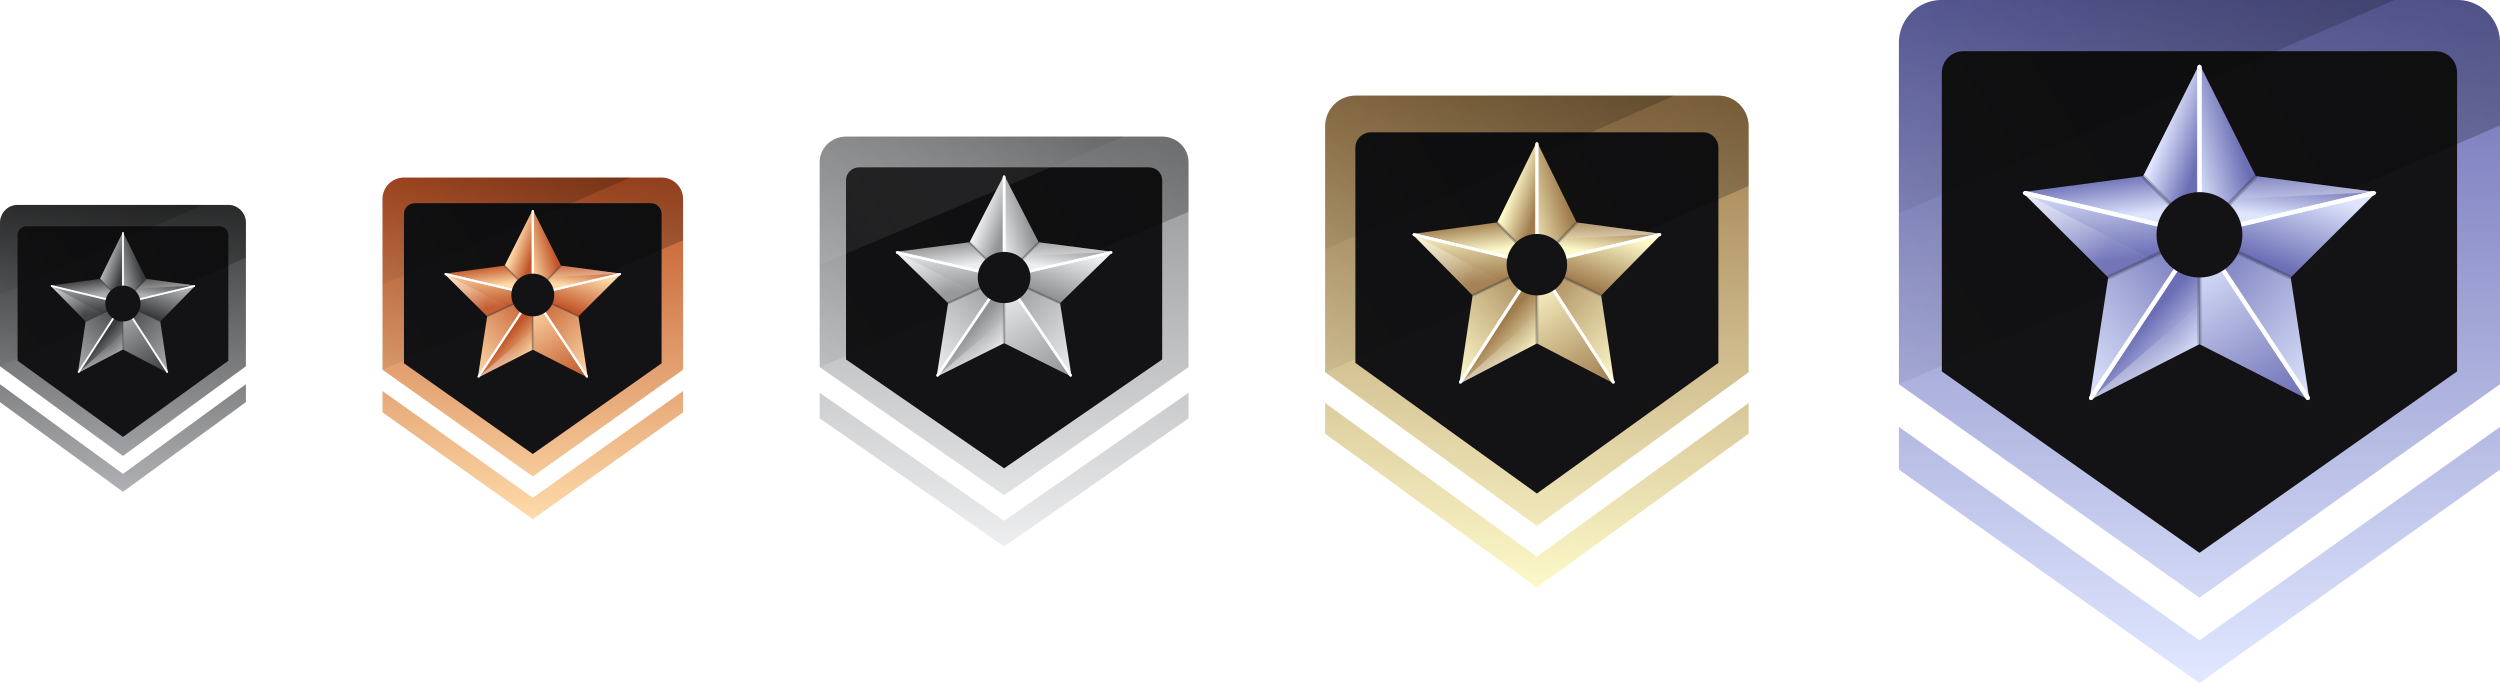 <svg width="183" height="50" fill="none" xmlns="http://www.w3.org/2000/svg"><path d="M142.143 0A3.134 3.134 0 00139 3.125v25l22 15.625 22-15.625v-25A3.134 3.134 0 00179.857 0h-37.714z" fill="url(#paint0_linear)"/><path d="M183 31.25l-22 15.625-22-15.625v3.125L161 50l22-15.625V31.25z" fill="url(#paint1_linear)"/><g filter="url(#filter0_d)"><path d="M142.143 4.688c0-.863.704-1.563 1.571-1.563h34.572c.868 0 1.571.7 1.571 1.563v21.875L161 39.843l-18.857-13.28V4.688z" fill="#131315"/></g><path d="M183 9.18l-44 18.945v-25A3.134 3.134 0 01142.143 0h37.714C181.593 0 183 1.4 183 3.125V9.18z" fill="url(#paint2_linear)"/><path d="M139 3.125v12.5L175.289 0h-33.146A3.134 3.134 0 00139 3.125z" fill="url(#paint3_linear)"/><path d="M156.875 12.89L161 4.688v12.5l-4.125-4.296z" fill="url(#paint4_linear)"/><path d="M165.125 12.89L161 4.688v12.5l4.125-4.296z" fill="url(#paint5_linear)"/><path d="M148.036 14.063l8.839-1.172L161 17.187l-12.964-3.125z" fill="url(#paint6_linear)"/><path d="M154.321 20.313l-6.285-6.25L161 17.186l-6.679 3.125z" fill="url(#paint7_linear)"/><path d="M173.964 14.063l-8.839-1.172L161 17.187l12.964-3.125z" fill="url(#paint8_linear)"/><path d="M167.679 20.313l6.285-6.25L161 17.186l6.679 3.125z" fill="url(#paint9_linear)"/><path d="M152.946 29.297l1.375-8.985L161 17.188l-8.054 12.11z" fill="url(#paint10_linear)"/><path d="M161 25.195v-8.008l-8.054 12.11L161 25.195z" fill="url(#paint11_linear)"/><path d="M169.054 29.297l-1.375-8.985L161 17.188l8.054 12.11z" fill="url(#paint12_linear)"/><path d="M161 25.195v-8.008l8.054 12.11L161 25.195z" fill="url(#paint13_linear)"/><path d="M154.321 20.313l-6.285-6.25 9.297 4.815-3.012 1.434z" fill="url(#paint14_linear)"/><path d="M161 25.195v-2.9l-8.054 7.002L161 25.195z" fill="url(#paint15_linear)"/><path d="M173.964 14.063l-8.839-1.172-1.655 1.675 10.494-.504z" fill="url(#paint16_linear)"/><path d="M153.073 29.117L161 17.145M168.926 29.117L161 17.145M173.75 14.134L161 17.145M148.249 14.134L161 17.145M161 4.905v12.24" stroke="#fff" stroke-opacity=".749" stroke-width=".313" stroke-linecap="round"/><g filter="url(#filter1_f)"><path d="M153.073 29.117L161 17.145" stroke="#fff" stroke-width=".313" stroke-linecap="round"/></g><g filter="url(#filter2_f)"><path d="M168.926 29.117L161 17.145" stroke="#fff" stroke-width=".313" stroke-linecap="round"/></g><g filter="url(#filter3_f)"><path d="M173.75 14.134L161 17.145" stroke="#fff" stroke-width=".313" stroke-linecap="round"/></g><g filter="url(#filter4_f)"><path d="M148.249 14.134L161 17.145" stroke="#fff" stroke-width=".313" stroke-linecap="round"/></g><g filter="url(#filter5_f)"><path d="M161 4.905v12.24" stroke="#fff" stroke-width=".313" stroke-linecap="round"/></g><path d="M160.9 17.063l-3.974-4.096M161.097 17.063l3.974-4.096M161 25.11v-7.965M154.411 20.278L161 17.145M167.588 20.278L161 17.145" stroke="#222E3A" stroke-opacity=".251" stroke-width=".313" stroke-linecap="round"/><g filter="url(#filter6_f)"><ellipse cx="161" cy="17.188" rx="3.143" ry="3.125" fill="#131315"/></g><path d="M99.214 7C97.991 7 97 8.007 97 9.25v18l15.5 11.25L128 27.25v-18c0-1.243-.991-2.25-2.214-2.25H99.214z" fill="url(#paint17_linear)"/><path d="M128 29.5l-15.5 11.25L97 29.5v2.25L112.5 43 128 31.75V29.5z" fill="url(#paint18_linear)"/><g filter="url(#filter7_d)"><path d="M99.214 10.375c0-.621.496-1.125 1.107-1.125h24.358c.611 0 1.107.504 1.107 1.125v15.75L112.5 35.688l-13.286-9.563v-15.75z" fill="#131315"/></g><path d="M128 13.61L97 27.25v-18C97 8.007 97.991 7 99.214 7h26.572C127.009 7 128 8.007 128 9.25v4.36z" fill="url(#paint19_linear)"/><path d="M97 9.25v9L122.567 7H99.214C97.991 7 97 8.007 97 9.25z" fill="url(#paint20_linear)"/><path d="M109.594 16.281l2.906-5.906v9l-2.906-3.094z" fill="url(#paint21_linear)"/><path d="M115.406 16.281l-2.906-5.906v9l2.906-3.094z" fill="url(#paint22_linear)"/><path d="M103.366 17.125l6.228-.844 2.906 3.094-9.134-2.25z" fill="url(#paint23_linear)"/><path d="M107.795 21.625l-4.429-4.5 9.134 2.25-4.705 2.25z" fill="url(#paint24_linear)"/><path d="M121.634 17.125l-6.228-.844-2.906 3.094 9.134-2.25z" fill="url(#paint25_linear)"/><path d="M117.205 21.625l4.429-4.5-9.134 2.25 4.705 2.25z" fill="url(#paint26_linear)"/><path d="M106.826 28.094l.969-6.469 4.705-2.25-5.674 8.719z" fill="url(#paint27_linear)"/><path d="M112.5 25.14v-5.765l-5.674 8.719 5.674-2.953z" fill="url(#paint28_linear)"/><path d="M118.174 28.094l-.968-6.469-4.706-2.25 5.674 8.719z" fill="url(#paint29_linear)"/><path d="M112.5 25.14v-5.765l5.674 8.719-5.674-2.953z" fill="url(#paint30_linear)"/><path d="M107.795 21.625l-4.429-4.5 6.551 3.467-2.122 1.033z" fill="url(#paint31_linear)"/><path d="M112.5 25.14v-2.088l-5.674 5.042 5.674-2.953z" fill="url(#paint32_linear)"/><path d="M121.634 17.125l-6.227-.844-1.166 1.207 7.393-.363z" fill="url(#paint33_linear)"/><path d="M106.915 27.964l5.585-8.62M118.085 27.964l-5.585-8.62M121.483 17.176l-8.983 2.169M103.517 17.176l8.983 2.169M112.5 10.532v8.813" stroke="#fff" stroke-opacity=".749" stroke-width=".219" stroke-linecap="round"/><g filter="url(#filter8_f)"><path d="M106.915 27.964l5.585-8.62" stroke="#fff" stroke-width=".219" stroke-linecap="round"/></g><g filter="url(#filter9_f)"><path d="M118.085 27.964l-5.585-8.62" stroke="#fff" stroke-width=".219" stroke-linecap="round"/></g><g filter="url(#filter10_f)"><path d="M121.483 17.176l-8.983 2.169" stroke="#fff" stroke-width=".219" stroke-linecap="round"/></g><g filter="url(#filter11_f)"><path d="M103.517 17.176l8.983 2.169" stroke="#fff" stroke-width=".219" stroke-linecap="round"/></g><g filter="url(#filter12_f)"><path d="M112.5 10.532v8.813" stroke="#fff" stroke-width=".219" stroke-linecap="round"/></g><path d="M112.43 19.285l-2.8-2.949M112.569 19.285l2.8-2.949M112.5 25.08v-5.735M107.858 21.6l4.642-2.256M117.142 21.6l-4.642-2.256" stroke="#222E3A" stroke-opacity=".251" stroke-width=".219" stroke-linecap="round"/><g filter="url(#filter13_f)"><ellipse cx="112.5" cy="19.375" rx="2.214" ry="2.25" fill="#131315"/></g><path d="M61.929 10C60.863 10 60 10.84 60 11.875v15l13.5 9.375L87 26.875v-15C87 10.839 86.136 10 85.071 10H61.93z" fill="url(#paint34_linear)"/><path d="M87 28.75l-13.5 9.375L60 28.75v1.875L73.5 40 87 30.625V28.75z" fill="url(#paint35_linear)"/><g filter="url(#filter14_d)"><path d="M61.929 12.813c0-.518.431-.938.964-.938h21.214c.533 0 .965.42.965.938v13.124L73.5 33.907l-11.571-7.97V12.813z" fill="#131315"/></g><path d="M87 15.508L60 26.875v-15c0-1.036.864-1.875 1.929-1.875H85.07c1.066 0 1.929.84 1.929 1.875v3.633z" fill="url(#paint36_linear)"/><path d="M60 11.875v7.5L82.268 10h-20.34C60.865 10 60 10.84 60 11.875z" fill="url(#paint37_linear)"/><path d="M70.969 17.734l2.531-4.922v7.5l-2.531-2.578z" fill="url(#paint38_linear)"/><path d="M76.031 17.734L73.5 12.812v7.5l2.531-2.578z" fill="url(#paint39_linear)"/><path d="M65.544 18.438l5.425-.704 2.53 2.578-7.955-1.875z" fill="url(#paint40_linear)"/><path d="M69.402 22.188l-3.858-3.75 7.956 1.875-4.098 1.875z" fill="url(#paint41_linear)"/><path d="M81.456 18.438l-5.425-.704-2.53 2.578 7.955-1.875z" fill="url(#paint42_linear)"/><path d="M77.598 22.188l3.858-3.75-7.956 1.875 4.098 1.875z" fill="url(#paint43_linear)"/><path d="M68.558 27.578l.843-5.39 4.099-1.875-4.942 7.265z" fill="url(#paint44_linear)"/><path d="M73.5 25.117v-4.805l-4.942 7.266 4.942-2.46z" fill="url(#paint45_linear)"/><path d="M78.442 27.578l-.844-5.39-4.098-1.875 4.942 7.265z" fill="url(#paint46_linear)"/><path d="M73.5 25.117v-4.805l4.942 7.266-4.942-2.46z" fill="url(#paint47_linear)"/><path d="M69.402 22.188l-3.858-3.75 5.706 2.889-1.848.86z" fill="url(#paint48_linear)"/><path d="M73.5 25.117v-1.74l-4.942 4.201 4.942-2.46z" fill="url(#paint49_linear)"/><path d="M81.455 18.438l-5.424-.704-1.016 1.006 6.44-.302z" fill="url(#paint50_linear)"/><path d="M68.636 27.47l4.864-7.183M78.364 27.47L73.5 20.287M81.324 18.48L73.5 20.287M65.676 18.48l7.824 1.807M73.5 12.943v7.344" stroke="#fff" stroke-opacity=".749" stroke-width=".188" stroke-linecap="round"/><g filter="url(#filter15_f)"><path d="M68.636 27.47l4.864-7.183" stroke="#fff" stroke-width=".188" stroke-linecap="round"/></g><g filter="url(#filter16_f)"><path d="M78.364 27.47L73.5 20.287" stroke="#fff" stroke-width=".188" stroke-linecap="round"/></g><g filter="url(#filter17_f)"><path d="M81.324 18.48L73.5 20.287" stroke="#fff" stroke-width=".188" stroke-linecap="round"/></g><g filter="url(#filter18_f)"><path d="M65.676 18.48l7.824 1.807" stroke="#fff" stroke-width=".188" stroke-linecap="round"/></g><g filter="url(#filter19_f)"><path d="M73.5 12.943v7.344" stroke="#fff" stroke-width=".188" stroke-linecap="round"/></g><path d="M73.439 20.238L71 17.78M73.56 20.238l2.438-2.458M73.5 25.066v-4.779M69.457 22.167l4.043-1.88M77.543 22.167l-4.043-1.88" stroke="#222E3A" stroke-opacity=".251" stroke-width=".188" stroke-linecap="round"/><g filter="url(#filter20_f)"><ellipse cx="73.5" cy="20.313" rx="1.929" ry="1.875" fill="#131315"/></g><path d="M29.571 13c-.867 0-1.571.7-1.571 1.563v12.5l11 7.812 11-7.813v-12.5C50 13.7 49.296 13 48.429 13H29.57z" fill="url(#paint51_linear)"/><path d="M50 28.625l-11 7.813-11-7.813v1.563L39 38l11-7.813v-1.562z" fill="url(#paint52_linear)"/><g filter="url(#filter21_d)"><path d="M29.571 15.344c0-.432.352-.781.786-.781h17.286c.434 0 .785.35.785.78v10.938L39 32.921l-9.429-6.64V15.344z" fill="#131315"/></g><path d="M50 17.59l-22 9.473v-12.5C28 13.7 28.704 13 29.571 13H48.43c.867 0 1.571.7 1.571 1.563v3.027z" fill="url(#paint53_linear)"/><path d="M28 14.563v6.25L46.144 13H29.571c-.867 0-1.571.7-1.571 1.563z" fill="url(#paint54_linear)"/><path d="M36.938 19.445L39 15.344v6.25l-2.063-2.149z" fill="url(#paint55_linear)"/><path d="M41.063 19.445L39 15.344v6.25l2.063-2.149z" fill="url(#paint56_linear)"/><path d="M32.518 20.031l4.42-.586L39 21.594l-6.482-1.563z" fill="url(#paint57_linear)"/><path d="M35.66 23.156l-3.142-3.125L39 21.594l-3.34 1.562z" fill="url(#paint58_linear)"/><path d="M45.482 20.031l-4.42-.586L39 21.594l6.482-1.563z" fill="url(#paint59_linear)"/><path d="M42.34 23.156l3.142-3.125L39 21.594l3.34 1.562z" fill="url(#paint60_linear)"/><path d="M34.974 27.648l.687-4.492 3.34-1.562-4.027 6.054z" fill="url(#paint61_linear)"/><path d="M39 25.598v-4.004l-4.026 6.054L39 25.598z" fill="url(#paint62_linear)"/><path d="M43.027 27.648l-.688-4.492L39 21.594l4.027 6.054z" fill="url(#paint63_linear)"/><path d="M39 25.598v-4.004l4.027 6.054L39 25.598z" fill="url(#paint64_linear)"/><path d="M35.66 23.156l-3.142-3.125 4.649 2.408-1.506.717z" fill="url(#paint65_linear)"/><path d="M39 25.598v-1.45l-4.026 3.5L39 25.598z" fill="url(#paint66_linear)"/><path d="M45.482 20.031l-4.42-.586-.827.838 5.247-.252z" fill="url(#paint67_linear)"/><path d="M35.037 27.559L39 21.573M42.963 27.559L39 21.573M45.375 20.067L39 21.573M32.625 20.067L39 21.573M39 15.453v6.12" stroke="#fff" stroke-opacity=".749" stroke-width=".156" stroke-linecap="round"/><g filter="url(#filter22_f)"><path d="M35.037 27.559L39 21.573" stroke="#fff" stroke-width=".156" stroke-linecap="round"/></g><g filter="url(#filter23_f)"><path d="M42.963 27.559L39 21.573" stroke="#fff" stroke-width=".156" stroke-linecap="round"/></g><g filter="url(#filter24_f)"><path d="M45.375 20.067L39 21.573" stroke="#fff" stroke-width=".156" stroke-linecap="round"/></g><g filter="url(#filter25_f)"><path d="M32.625 20.067L39 21.573" stroke="#fff" stroke-width=".156" stroke-linecap="round"/></g><g filter="url(#filter26_f)"><path d="M39 15.453v6.12" stroke="#fff" stroke-width=".156" stroke-linecap="round"/></g><path d="M38.95 21.531l-1.987-2.048M39.05 21.531l1.986-2.048M39 25.555v-3.982M35.706 23.139L39 21.573M42.294 23.139L39 21.573" stroke="#222E3A" stroke-opacity=".251" stroke-width=".156" stroke-linecap="round"/><g filter="url(#filter27_f)"><ellipse cx="39" cy="21.594" rx="1.571" ry="1.563" fill="#131315"/></g><path d="M1.286 15C.576 15 0 15.588 0 16.313v10.5l9 6.562 9-6.563v-10.5c0-.724-.576-1.312-1.286-1.312H1.286z" fill="url(#paint68_linear)"/><path d="M18 28.125l-9 6.563-9-6.563v1.313L9 36l9-6.563v-1.312z" fill="url(#paint69_linear)"/><g filter="url(#filter28_d)"><path d="M1.286 16.969a.65.65 0 01.643-.657H16.07a.65.65 0 01.643.657v9.187L9 31.734l-7.714-5.578V16.97z" fill="#131315"/></g><path d="M18 18.855L0 26.813v-10.5C0 15.588.576 15 1.286 15h15.428c.71 0 1.286.588 1.286 1.313v2.543z" fill="url(#paint70_linear)"/><path d="M0 16.313v5.25L14.845 15H1.285C.576 15 0 15.588 0 16.313z" fill="url(#paint71_linear)"/><path d="M7.313 20.414L9 16.97v5.25l-1.688-1.805z" fill="url(#paint72_linear)"/><path d="M10.688 20.414L9 16.97v5.25l1.688-1.805z" fill="url(#paint73_linear)"/><path d="M3.696 20.906l3.616-.492L9 22.22l-5.304-1.313z" fill="url(#paint74_linear)"/><path d="M6.268 23.531l-2.572-2.625L9 22.22 6.268 23.53z" fill="url(#paint75_linear)"/><path d="M14.304 20.906l-3.616-.492L9 22.22l5.304-1.313z" fill="url(#paint76_linear)"/><path d="M11.732 23.531l2.572-2.625L9 22.22l2.732 1.312z" fill="url(#paint77_linear)"/><path d="M5.705 27.305l.563-3.774L9 22.22l-3.295 5.086z" fill="url(#paint78_linear)"/><path d="M9 25.582v-3.363l-3.295 5.086L9 25.582z" fill="url(#paint79_linear)"/><path d="M12.294 27.305l-.562-3.774L9 22.22l3.294 5.086z" fill="url(#paint80_linear)"/><path d="M9 25.582v-3.363l3.294 5.086L9 25.582z" fill="url(#paint81_linear)"/><path d="M6.268 23.531l-2.572-2.625L7.5 22.93l-1.232.602z" fill="url(#paint82_linear)"/><path d="M9 25.582v-1.218l-3.295 2.94L9 25.583z" fill="url(#paint83_linear)"/><path d="M14.303 20.906l-3.616-.492-.677.704 4.293-.212z" fill="url(#paint84_linear)"/><path d="M5.757 27.23L9 22.2M12.242 27.23L9 22.2M14.216 20.936L9 22.201M3.784 20.936L9 22.201M9 17.06v5.14" stroke="#fff" stroke-opacity=".502" stroke-width=".125" stroke-linecap="round"/><g filter="url(#filter29_f)"><path d="M5.757 27.23L9 22.2" stroke="#fff" stroke-width=".125" stroke-linecap="round"/></g><g filter="url(#filter30_f)"><path d="M12.242 27.23L9 22.2" stroke="#fff" stroke-width=".125" stroke-linecap="round"/></g><g filter="url(#filter31_f)"><path d="M14.216 20.936L9 22.201" stroke="#fff" stroke-width=".125" stroke-linecap="round"/></g><g filter="url(#filter32_f)"><path d="M3.784 20.936L9 22.201" stroke="#fff" stroke-width=".125" stroke-linecap="round"/></g><g filter="url(#filter33_f)"><path d="M9 17.06v5.14" stroke="#fff" stroke-width=".125" stroke-linecap="round"/></g><path d="M8.96 22.166l-1.627-1.72M9.04 22.166l1.626-1.72M9 25.546v-3.345M6.305 23.517L9 22.2M11.695 23.517L9 22.2" stroke="#222E3A" stroke-opacity=".251" stroke-width=".125" stroke-linecap="round"/><g filter="url(#filter34_f)"><ellipse cx="9" cy="22.219" rx="1.286" ry="1.313" fill="#131315"/></g><defs><linearGradient id="paint0_linear" x1="161" y1="0" x2="161" y2="50" gradientUnits="userSpaceOnUse"><stop stop-color="#696BB3"/><stop offset="1" stop-color="#E1E8FF"/></linearGradient><linearGradient id="paint1_linear" x1="161" y1="0" x2="161" y2="50" gradientUnits="userSpaceOnUse"><stop stop-color="#696BB3"/><stop offset="1" stop-color="#E1E8FF"/></linearGradient><linearGradient id="paint2_linear" x1="183" y1="0" x2="139.147" y2="28.352" gradientUnits="userSpaceOnUse"><stop stop-opacity=".251"/><stop offset="1" stop-opacity=".051"/></linearGradient><linearGradient id="paint3_linear" x1="183" y1="-12.5" x2="139.147" y2="15.852" gradientUnits="userSpaceOnUse"><stop stop-opacity=".251"/><stop offset="1" stop-opacity=".051"/></linearGradient><linearGradient id="paint4_linear" x1="158.054" y1="10.352" x2="160.997" y2="11.338" gradientUnits="userSpaceOnUse"><stop stop-color="#DEE5FD"/><stop offset="1" stop-color="#6B6EB4"/></linearGradient><linearGradient id="paint5_linear" x1="163.75" y1="9.375" x2="159.824" y2="10.362" gradientUnits="userSpaceOnUse"><stop stop-color="#6B6EB4"/><stop offset="1" stop-color="#DEE5FD"/></linearGradient><linearGradient id="paint6_linear" x1="147.25" y1="13.867" x2="147.9" y2="18.96" gradientUnits="userSpaceOnUse"><stop stop-color="#6B6EB4"/><stop offset=".588" stop-color="#DEE5FD"/></linearGradient><linearGradient id="paint7_linear" x1="146.857" y1="14.063" x2="147.7" y2="21.839" gradientUnits="userSpaceOnUse"><stop stop-color="#DEE5FD"/><stop offset=".742" stop-color="#6B6EB4"/></linearGradient><linearGradient id="paint8_linear" x1="174.75" y1="13.867" x2="174.1" y2="18.96" gradientUnits="userSpaceOnUse"><stop stop-color="#6B6EB4"/><stop offset=".588" stop-color="#DEE5FD"/></linearGradient><linearGradient id="paint9_linear" x1="172.393" y1="15.039" x2="170.412" y2="20.776" gradientUnits="userSpaceOnUse"><stop stop-color="#DEE5FD"/><stop offset="1" stop-color="#6B6EB4"/></linearGradient><linearGradient id="paint10_linear" x1="161" y1="17.188" x2="150.316" y2="25.784" gradientUnits="userSpaceOnUse"><stop stop-color="#6B6EB4"/><stop offset="1" stop-color="#DEE5FD"/></linearGradient><linearGradient id="paint11_linear" x1="156.089" y1="24.609" x2="159.412" y2="27.558" gradientUnits="userSpaceOnUse"><stop offset=".002" stop-color="#6B6EB4"/><stop offset="1" stop-color="#DEE5FD"/></linearGradient><linearGradient id="paint12_linear" x1="161" y1="17.188" x2="171.684" y2="25.784" gradientUnits="userSpaceOnUse"><stop stop-color="#6B6EB4"/><stop offset="1" stop-color="#DEE5FD"/></linearGradient><linearGradient id="paint13_linear" x1="161.589" y1="18.164" x2="168.603" y2="29.333" gradientUnits="userSpaceOnUse"><stop stop-color="#DEE5FD"/><stop offset="1" stop-color="#6B6EB4"/></linearGradient><linearGradient id="paint14_linear" x1="157.333" y1="19.285" x2="147.353" y2="16.594" gradientUnits="userSpaceOnUse"><stop offset=".309" stop-color="#fff" stop-opacity=".051"/><stop offset="1" stop-color="#fff" stop-opacity=".502"/></linearGradient><linearGradient id="paint15_linear" x1="161" y1="22.295" x2="152.986" y2="29.342" gradientUnits="userSpaceOnUse"><stop offset=".267" stop-color="#fff" stop-opacity=".051"/><stop offset="1" stop-color="#fff" stop-opacity=".502"/></linearGradient><linearGradient id="paint16_linear" x1="163.47" y1="12.891" x2="173.963" y2="14.174" gradientUnits="userSpaceOnUse"><stop offset=".041" stop-color="#fff" stop-opacity=".051"/><stop offset="1" stop-color="#fff" stop-opacity=".502"/></linearGradient><linearGradient id="paint17_linear" x1="112.5" y1="7" x2="110.661" y2="42.906" gradientUnits="userSpaceOnUse"><stop stop-color="#A07C4D"/><stop offset="1" stop-color="#FDF9CA"/></linearGradient><linearGradient id="paint18_linear" x1="112.5" y1="7" x2="110.661" y2="42.906" gradientUnits="userSpaceOnUse"><stop stop-color="#A07C4D"/><stop offset="1" stop-color="#FDF9CA"/></linearGradient><linearGradient id="paint19_linear" x1="128" y1="7" x2="96.712" y2="26.794" gradientUnits="userSpaceOnUse"><stop stop-opacity=".251"/><stop offset="1" stop-opacity=".051"/></linearGradient><linearGradient id="paint20_linear" x1="128" y1="-2" x2="96.712" y2="17.794" gradientUnits="userSpaceOnUse"><stop stop-opacity=".251"/><stop offset="1" stop-opacity=".051"/></linearGradient><linearGradient id="paint21_linear" x1="110.424" y1="14.453" x2="112.507" y2="15.136" gradientUnits="userSpaceOnUse"><stop stop-color="#FDF9CA"/><stop offset="1" stop-color="#A07C4D"/></linearGradient><linearGradient id="paint22_linear" x1="114.437" y1="13.75" x2="111.665" y2="14.432" gradientUnits="userSpaceOnUse"><stop stop-color="#A07C4D"/><stop offset="1" stop-color="#ECE3B4"/></linearGradient><linearGradient id="paint23_linear" x1="102.813" y1="16.984" x2="103.291" y2="20.649" gradientUnits="userSpaceOnUse"><stop stop-color="#A07C4D"/><stop offset=".588" stop-color="#FDF9CA"/></linearGradient><linearGradient id="paint24_linear" x1="102.536" y1="17.125" x2="103.156" y2="22.721" gradientUnits="userSpaceOnUse"><stop stop-color="#FDF9CA"/><stop offset=".742" stop-color="#A07C4D"/></linearGradient><linearGradient id="paint25_linear" x1="122.187" y1="16.984" x2="121.709" y2="20.649" gradientUnits="userSpaceOnUse"><stop stop-color="#A07C4D"/><stop offset=".588" stop-color="#FDF9CA"/></linearGradient><linearGradient id="paint26_linear" x1="120.527" y1="17.828" x2="119.076" y2="21.94" gradientUnits="userSpaceOnUse"><stop stop-color="#FDF9CA"/><stop offset="1" stop-color="#A07C4D"/></linearGradient><linearGradient id="paint27_linear" x1="112.5" y1="19.375" x2="104.845" y2="25.402" gradientUnits="userSpaceOnUse"><stop stop-color="#A07C4D"/><stop offset="1" stop-color="#FDF9CA"/></linearGradient><linearGradient id="paint28_linear" x1="109.04" y1="24.719" x2="111.426" y2="26.79" gradientUnits="userSpaceOnUse"><stop offset=".002" stop-color="#A07C4D"/><stop offset="1" stop-color="#FDF9CA"/></linearGradient><linearGradient id="paint29_linear" x1="112.5" y1="19.375" x2="120.155" y2="25.402" gradientUnits="userSpaceOnUse"><stop stop-color="#A07C4D"/><stop offset="1" stop-color="#FDF9CA"/></linearGradient><linearGradient id="paint30_linear" x1="112.915" y1="20.078" x2="118.012" y2="28.02" gradientUnits="userSpaceOnUse"><stop stop-color="#FDF9CA"/><stop offset="1" stop-color="#A07C4D"/></linearGradient><linearGradient id="paint31_linear" x1="109.917" y1="20.885" x2="102.865" y2="19.025" gradientUnits="userSpaceOnUse"><stop offset=".309" stop-color="#fff" stop-opacity=".051"/><stop offset="1" stop-color="#fff" stop-opacity=".502"/></linearGradient><linearGradient id="paint32_linear" x1="112.5" y1="23.052" x2="106.748" y2="28.003" gradientUnits="userSpaceOnUse"><stop offset=".267" stop-color="#fff" stop-opacity=".051"/><stop offset="1" stop-color="#fff" stop-opacity=".502"/></linearGradient><linearGradient id="paint33_linear" x1="114.241" y1="16.281" x2="121.638" y2="17.166" gradientUnits="userSpaceOnUse"><stop offset=".041" stop-color="#fff" stop-opacity=".051"/><stop offset="1" stop-color="#fff" stop-opacity=".502"/></linearGradient><linearGradient id="paint34_linear" x1="73.5" y1="10" x2="72.034" y2="39.928" gradientUnits="userSpaceOnUse"><stop stop-color="#919395"/><stop offset="1" stop-color="#ECEEF0"/></linearGradient><linearGradient id="paint35_linear" x1="73.5" y1="10" x2="72.034" y2="39.928" gradientUnits="userSpaceOnUse"><stop stop-color="#919395"/><stop offset="1" stop-color="#ECEEF0"/></linearGradient><linearGradient id="paint36_linear" x1="87" y1="10" x2="60.45" y2="27.555" gradientUnits="userSpaceOnUse"><stop stop-opacity=".251"/><stop offset="1" stop-opacity=".051"/></linearGradient><linearGradient id="paint37_linear" x1="87" y1="2.5" x2="60.45" y2="20.055" gradientUnits="userSpaceOnUse"><stop stop-opacity=".251"/><stop offset="1" stop-color="#fff" stop-opacity=".051"/></linearGradient><linearGradient id="paint38_linear" x1="71.692" y1="16.211" x2="73.49" y2="16.827" gradientUnits="userSpaceOnUse"><stop stop-color="#ECEEF0"/><stop offset="1" stop-color="#919395"/></linearGradient><linearGradient id="paint39_linear" x1="75.188" y1="15.625" x2="72.785" y2="16.243" gradientUnits="userSpaceOnUse"><stop stop-color="#919395"/><stop offset="1" stop-color="#ECEEF0"/></linearGradient><linearGradient id="paint40_linear" x1="65.062" y1="18.32" x2="65.444" y2="21.378" gradientUnits="userSpaceOnUse"><stop stop-color="#919395"/><stop offset=".588" stop-color="#ECEEF0"/></linearGradient><linearGradient id="paint41_linear" x1="64.821" y1="18.438" x2="65.316" y2="23.106" gradientUnits="userSpaceOnUse"><stop stop-color="#ECEEF0"/><stop offset=".742" stop-color="#919395"/></linearGradient><linearGradient id="paint42_linear" x1="81.938" y1="18.32" x2="81.556" y2="21.378" gradientUnits="userSpaceOnUse"><stop stop-color="#919395"/><stop offset=".588" stop-color="#ECEEF0"/></linearGradient><linearGradient id="paint43_linear" x1="80.491" y1="19.023" x2="79.324" y2="22.482" gradientUnits="userSpaceOnUse"><stop stop-color="#ECEEF0"/><stop offset="1" stop-color="#919395"/></linearGradient><linearGradient id="paint44_linear" x1="73.5" y1="20.313" x2="67.06" y2="25.611" gradientUnits="userSpaceOnUse"><stop stop-color="#919395"/><stop offset="1" stop-color="#ECEEF0"/></linearGradient><linearGradient id="paint45_linear" x1="70.486" y1="24.766" x2="72.485" y2="26.579" gradientUnits="userSpaceOnUse"><stop offset=".002" stop-color="#919395"/><stop offset="1" stop-color="#ECEEF0"/></linearGradient><linearGradient id="paint46_linear" x1="73.5" y1="20.313" x2="79.94" y2="25.611" gradientUnits="userSpaceOnUse"><stop stop-color="#919395"/><stop offset="1" stop-color="#ECEEF0"/></linearGradient><linearGradient id="paint47_linear" x1="73.862" y1="20.898" x2="78.028" y2="27.684" gradientUnits="userSpaceOnUse"><stop stop-color="#ECEEF0"/><stop offset="1" stop-color="#919395"/></linearGradient><linearGradient id="paint48_linear" x1="71.25" y1="21.571" x2="65.145" y2="19.888" gradientUnits="userSpaceOnUse"><stop offset=".309" stop-color="#fff" stop-opacity=".051"/><stop offset="1" stop-color="#fff" stop-opacity=".502"/></linearGradient><linearGradient id="paint49_linear" x1="73.5" y1="23.377" x2="68.679" y2="27.713" gradientUnits="userSpaceOnUse"><stop offset=".267" stop-color="#fff" stop-opacity=".051"/><stop offset="1" stop-color="#fff" stop-opacity=".502"/></linearGradient><linearGradient id="paint50_linear" x1="75.015" y1="17.734" x2="81.45" y2="18.539" gradientUnits="userSpaceOnUse"><stop offset=".041" stop-color="#fff" stop-opacity=".051"/><stop offset="1" stop-color="#fff" stop-opacity=".502"/></linearGradient><linearGradient id="paint51_linear" x1="39" y1="13" x2="39" y2="38" gradientUnits="userSpaceOnUse"><stop stop-color="#C05326"/><stop offset="1" stop-color="#FEDBA9"/></linearGradient><linearGradient id="paint52_linear" x1="39" y1="13" x2="39" y2="38" gradientUnits="userSpaceOnUse"><stop stop-color="#C05326"/><stop offset="1" stop-color="#FEDBA9"/></linearGradient><linearGradient id="paint53_linear" x1="50" y1="13" x2="28.073" y2="27.176" gradientUnits="userSpaceOnUse"><stop stop-opacity=".251"/><stop offset="1" stop-opacity=".051"/></linearGradient><linearGradient id="paint54_linear" x1="50" y1="6.75" x2="28.073" y2="20.926" gradientUnits="userSpaceOnUse"><stop stop-opacity=".251"/><stop offset="1" stop-opacity=".051"/></linearGradient><linearGradient id="paint55_linear" x1="37.527" y1="18.176" x2="38.998" y2="18.669" gradientUnits="userSpaceOnUse"><stop stop-color="#FEDAA8"/><stop offset="1" stop-color="#C15528"/></linearGradient><linearGradient id="paint56_linear" x1="40.375" y1="17.688" x2="38.412" y2="18.181" gradientUnits="userSpaceOnUse"><stop stop-color="#C15528"/><stop offset="1" stop-color="#FEDBA9"/></linearGradient><linearGradient id="paint57_linear" x1="32.125" y1="19.934" x2="32.45" y2="22.48" gradientUnits="userSpaceOnUse"><stop stop-color="#C15528"/><stop offset=".588" stop-color="#FEDAA8"/></linearGradient><linearGradient id="paint58_linear" x1="31.929" y1="20.031" x2="32.35" y2="23.92" gradientUnits="userSpaceOnUse"><stop stop-color="#FEDAA8"/><stop offset=".742" stop-color="#C15629"/></linearGradient><linearGradient id="paint59_linear" x1="45.875" y1="19.934" x2="45.55" y2="22.48" gradientUnits="userSpaceOnUse"><stop stop-color="#C15629"/><stop offset=".588" stop-color="#FEDAA8"/></linearGradient><linearGradient id="paint60_linear" x1="44.696" y1="20.52" x2="43.706" y2="23.388" gradientUnits="userSpaceOnUse"><stop stop-color="#FEDAA8"/><stop offset="1" stop-color="#C15528"/></linearGradient><linearGradient id="paint61_linear" x1="39" y1="21.594" x2="33.658" y2="25.892" gradientUnits="userSpaceOnUse"><stop stop-color="#C15629"/><stop offset="1" stop-color="#FEDAA8"/></linearGradient><linearGradient id="paint62_linear" x1="36.545" y1="25.305" x2="38.206" y2="26.779" gradientUnits="userSpaceOnUse"><stop offset=".002" stop-color="#C15629"/><stop offset="1" stop-color="#FEDAA8"/></linearGradient><linearGradient id="paint63_linear" x1="39" y1="21.594" x2="44.342" y2="25.892" gradientUnits="userSpaceOnUse"><stop stop-color="#C15528"/><stop offset="1" stop-color="#FEDAA8"/></linearGradient><linearGradient id="paint64_linear" x1="39.295" y1="22.082" x2="42.802" y2="27.666" gradientUnits="userSpaceOnUse"><stop stop-color="#FEDAA8"/><stop offset="1" stop-color="#C15528"/></linearGradient><linearGradient id="paint65_linear" x1="37.167" y1="22.642" x2="32.177" y2="21.297" gradientUnits="userSpaceOnUse"><stop offset=".309" stop-color="#fff" stop-opacity=".051"/><stop offset="1" stop-color="#fff" stop-opacity=".502"/></linearGradient><linearGradient id="paint66_linear" x1="39" y1="24.147" x2="34.993" y2="27.671" gradientUnits="userSpaceOnUse"><stop offset=".267" stop-color="#fff" stop-opacity=".051"/><stop offset="1" stop-color="#fff" stop-opacity=".502"/></linearGradient><linearGradient id="paint67_linear" x1="40.235" y1="19.445" x2="45.481" y2="20.087" gradientUnits="userSpaceOnUse"><stop offset=".041" stop-color="#fff" stop-opacity=".051"/><stop offset="1" stop-color="#fff" stop-opacity=".502"/></linearGradient><linearGradient id="paint68_linear" x1="9" y1="15" x2="9" y2="36" gradientUnits="userSpaceOnUse"><stop stop-color="#363738"/><stop offset="1" stop-color="#AFB1B4"/></linearGradient><linearGradient id="paint69_linear" x1="9" y1="15" x2="9" y2="36" gradientUnits="userSpaceOnUse"><stop stop-color="#363738"/><stop offset="1" stop-color="#AFB1B4"/></linearGradient><linearGradient id="paint70_linear" x1="18" y1="15" x2="-.215" y2="26.471" gradientUnits="userSpaceOnUse"><stop stop-opacity=".251"/><stop offset="1" stop-opacity=".051"/></linearGradient><linearGradient id="paint71_linear" x1="18" y1="9.75" x2="-.215" y2="21.221" gradientUnits="userSpaceOnUse"><stop stop-opacity=".251"/><stop offset="1" stop-opacity=".051"/></linearGradient><linearGradient id="paint72_linear" x1="7.795" y1="19.348" x2="9.005" y2="19.743" gradientUnits="userSpaceOnUse"><stop stop-color="#ACAEB0"/><stop offset="1" stop-color="#3C3D3E"/></linearGradient><linearGradient id="paint73_linear" x1="10.125" y1="18.938" x2="8.514" y2="19.332" gradientUnits="userSpaceOnUse"><stop stop-color="#3B3C3E"/><stop offset="1" stop-color="#ACAEB0"/></linearGradient><linearGradient id="paint74_linear" x1="3.375" y1="20.824" x2="3.655" y2="22.961" gradientUnits="userSpaceOnUse"><stop stop-color="#3B3C3D"/><stop offset=".588" stop-color="#ACAEB1"/></linearGradient><linearGradient id="paint75_linear" x1="3.214" y1="20.906" x2="3.577" y2="24.17" gradientUnits="userSpaceOnUse"><stop stop-color="#ABAEB0"/><stop offset=".742" stop-color="#3B3C3D"/></linearGradient><linearGradient id="paint76_linear" x1="14.625" y1="20.824" x2="14.345" y2="22.961" gradientUnits="userSpaceOnUse"><stop stop-color="#3B3C3D"/><stop offset=".588" stop-color="#ACAEB1"/></linearGradient><linearGradient id="paint77_linear" x1="13.661" y1="21.316" x2="12.812" y2="23.712" gradientUnits="userSpaceOnUse"><stop stop-color="#ACAEB0"/><stop offset="1" stop-color="#3A3B3C"/></linearGradient><linearGradient id="paint78_linear" x1="9" y1="22.219" x2="4.539" y2="25.714" gradientUnits="userSpaceOnUse"><stop stop-color="#3C3D3E"/><stop offset="1" stop-color="#ACAEB0"/></linearGradient><linearGradient id="paint79_linear" x1="6.991" y1="25.336" x2="8.381" y2="26.538" gradientUnits="userSpaceOnUse"><stop offset=".002" stop-color="#3C3D3E"/><stop offset="1" stop-color="#ACAEB0"/></linearGradient><linearGradient id="paint80_linear" x1="9" y1="22.219" x2="13.46" y2="25.714" gradientUnits="userSpaceOnUse"><stop stop-color="#3C3D3E"/><stop offset="1" stop-color="#ACAEB1"/></linearGradient><linearGradient id="paint81_linear" x1="9.241" y1="22.629" x2="12.22" y2="27.249" gradientUnits="userSpaceOnUse"><stop stop-color="#ACAFB1"/><stop offset="1" stop-color="#3B3C3D"/></linearGradient><linearGradient id="paint82_linear" x1="7.5" y1="23.1" x2="3.403" y2="22.024" gradientUnits="userSpaceOnUse"><stop offset=".309" stop-color="#fff" stop-opacity=".051"/><stop offset="1" stop-color="#fff" stop-opacity=".502"/></linearGradient><linearGradient id="paint83_linear" x1="9" y1="24.364" x2="5.646" y2="27.236" gradientUnits="userSpaceOnUse"><stop offset=".267" stop-color="#fff" stop-opacity=".051"/><stop offset="1" stop-color="#fff" stop-opacity=".502"/></linearGradient><linearGradient id="paint84_linear" x1="10.01" y1="20.414" x2="14.306" y2="20.926" gradientUnits="userSpaceOnUse"><stop offset=".041" stop-color="#fff" stop-opacity=".051"/><stop offset="1" stop-color="#fff" stop-opacity=".502"/></linearGradient><filter id="filter0_d" x="140.893" y="2.5" width="40.214" height="39.219" filterUnits="userSpaceOnUse" color-interpolation-filters="sRGB"><feFlood flood-opacity="0" result="BackgroundImageFix"/><feColorMatrix in="SourceAlpha" values="0 0 0 0 0 0 0 0 0 0 0 0 0 0 0 0 0 0 127 0" result="hardAlpha"/><feOffset dy=".625"/><feGaussianBlur stdDeviation=".625"/><feColorMatrix values="0 0 0 0 0.133 0 0 0 0 0.18 0 0 0 0 0.227 0 0 0 0.1 0"/><feBlend in2="BackgroundImageFix" result="effect1_dropShadow"/><feBlend in="SourceGraphic" in2="effect1_dropShadow" result="shape"/></filter><filter id="filter1_f" x="151.667" y="15.739" width="10.739" height="14.785" filterUnits="userSpaceOnUse" color-interpolation-filters="sRGB"><feFlood flood-opacity="0" result="BackgroundImageFix"/><feBlend in="SourceGraphic" in2="BackgroundImageFix" result="shape"/><feGaussianBlur stdDeviation=".625" result="effect1_foregroundBlur"/></filter><filter id="filter2_f" x="159.593" y="15.739" width="10.739" height="14.785" filterUnits="userSpaceOnUse" color-interpolation-filters="sRGB"><feFlood flood-opacity="0" result="BackgroundImageFix"/><feBlend in="SourceGraphic" in2="BackgroundImageFix" result="shape"/><feGaussianBlur stdDeviation=".625" result="effect1_foregroundBlur"/></filter><filter id="filter3_f" x="159.593" y="12.727" width="15.563" height="5.824" filterUnits="userSpaceOnUse" color-interpolation-filters="sRGB"><feFlood flood-opacity="0" result="BackgroundImageFix"/><feBlend in="SourceGraphic" in2="BackgroundImageFix" result="shape"/><feGaussianBlur stdDeviation=".625" result="effect1_foregroundBlur"/></filter><filter id="filter4_f" x="146.843" y="12.727" width="15.563" height="5.824" filterUnits="userSpaceOnUse" color-interpolation-filters="sRGB"><feFlood flood-opacity="0" result="BackgroundImageFix"/><feBlend in="SourceGraphic" in2="BackgroundImageFix" result="shape"/><feGaussianBlur stdDeviation=".625" result="effect1_foregroundBlur"/></filter><filter id="filter5_f" x="159.593" y="3.499" width="2.813" height="15.052" filterUnits="userSpaceOnUse" color-interpolation-filters="sRGB"><feFlood flood-opacity="0" result="BackgroundImageFix"/><feBlend in="SourceGraphic" in2="BackgroundImageFix" result="shape"/><feGaussianBlur stdDeviation=".625" result="effect1_foregroundBlur"/></filter><filter id="filter6_f" x="150.357" y="6.563" width="21.286" height="21.25" filterUnits="userSpaceOnUse" color-interpolation-filters="sRGB"><feFlood flood-opacity="0" result="BackgroundImageFix"/><feBlend in="SourceGraphic" in2="BackgroundImageFix" result="shape"/><feGaussianBlur stdDeviation="3.75" result="effect1_foregroundBlur"/></filter><filter id="filter7_d" x="98.339" y="8.813" width="28.321" height="28.188" filterUnits="userSpaceOnUse" color-interpolation-filters="sRGB"><feFlood flood-opacity="0" result="BackgroundImageFix"/><feColorMatrix in="SourceAlpha" values="0 0 0 0 0 0 0 0 0 0 0 0 0 0 0 0 0 0 127 0" result="hardAlpha"/><feOffset dy=".438"/><feGaussianBlur stdDeviation=".438"/><feColorMatrix values="0 0 0 0 0.133 0 0 0 0 0.18 0 0 0 0 0.227 0 0 0 0.1 0"/><feBlend in2="BackgroundImageFix" result="effect1_dropShadow"/><feBlend in="SourceGraphic" in2="effect1_dropShadow" result="shape"/></filter><filter id="filter8_f" x="105.931" y="18.36" width="7.553" height="10.589" filterUnits="userSpaceOnUse" color-interpolation-filters="sRGB"><feFlood flood-opacity="0" result="BackgroundImageFix"/><feBlend in="SourceGraphic" in2="BackgroundImageFix" result="shape"/><feGaussianBlur stdDeviation=".438" result="effect1_foregroundBlur"/></filter><filter id="filter9_f" x="111.516" y="18.36" width="7.553" height="10.589" filterUnits="userSpaceOnUse" color-interpolation-filters="sRGB"><feFlood flood-opacity="0" result="BackgroundImageFix"/><feBlend in="SourceGraphic" in2="BackgroundImageFix" result="shape"/><feGaussianBlur stdDeviation=".438" result="effect1_foregroundBlur"/></filter><filter id="filter10_f" x="111.516" y="16.192" width="10.952" height="4.137" filterUnits="userSpaceOnUse" color-interpolation-filters="sRGB"><feFlood flood-opacity="0" result="BackgroundImageFix"/><feBlend in="SourceGraphic" in2="BackgroundImageFix" result="shape"/><feGaussianBlur stdDeviation=".438" result="effect1_foregroundBlur"/></filter><filter id="filter11_f" x="102.533" y="16.192" width="10.952" height="4.137" filterUnits="userSpaceOnUse" color-interpolation-filters="sRGB"><feFlood flood-opacity="0" result="BackgroundImageFix"/><feBlend in="SourceGraphic" in2="BackgroundImageFix" result="shape"/><feGaussianBlur stdDeviation=".438" result="effect1_foregroundBlur"/></filter><filter id="filter12_f" x="111.516" y="9.547" width="1.969" height="10.781" filterUnits="userSpaceOnUse" color-interpolation-filters="sRGB"><feFlood flood-opacity="0" result="BackgroundImageFix"/><feBlend in="SourceGraphic" in2="BackgroundImageFix" result="shape"/><feGaussianBlur stdDeviation=".438" result="effect1_foregroundBlur"/></filter><filter id="filter13_f" x="105.036" y="11.875" width="14.929" height="15" filterUnits="userSpaceOnUse" color-interpolation-filters="sRGB"><feFlood flood-opacity="0" result="BackgroundImageFix"/><feBlend in="SourceGraphic" in2="BackgroundImageFix" result="shape"/><feGaussianBlur stdDeviation="2.625" result="effect1_foregroundBlur"/></filter><filter id="filter14_d" x="61.179" y="11.5" width="24.643" height="23.531" filterUnits="userSpaceOnUse" color-interpolation-filters="sRGB"><feFlood flood-opacity="0" result="BackgroundImageFix"/><feColorMatrix in="SourceAlpha" values="0 0 0 0 0 0 0 0 0 0 0 0 0 0 0 0 0 0 127 0" result="hardAlpha"/><feOffset dy=".375"/><feGaussianBlur stdDeviation=".375"/><feColorMatrix values="0 0 0 0 0.133 0 0 0 0 0.18 0 0 0 0 0.227 0 0 0 0.1 0"/><feBlend in2="BackgroundImageFix" result="effect1_dropShadow"/><feBlend in="SourceGraphic" in2="effect1_dropShadow" result="shape"/></filter><filter id="filter15_f" x="67.792" y="19.443" width="6.552" height="8.871" filterUnits="userSpaceOnUse" color-interpolation-filters="sRGB"><feFlood flood-opacity="0" result="BackgroundImageFix"/><feBlend in="SourceGraphic" in2="BackgroundImageFix" result="shape"/><feGaussianBlur stdDeviation=".375" result="effect1_foregroundBlur"/></filter><filter id="filter16_f" x="72.656" y="19.443" width="6.552" height="8.871" filterUnits="userSpaceOnUse" color-interpolation-filters="sRGB"><feFlood flood-opacity="0" result="BackgroundImageFix"/><feBlend in="SourceGraphic" in2="BackgroundImageFix" result="shape"/><feGaussianBlur stdDeviation=".375" result="effect1_foregroundBlur"/></filter><filter id="filter17_f" x="72.656" y="17.636" width="9.512" height="3.494" filterUnits="userSpaceOnUse" color-interpolation-filters="sRGB"><feFlood flood-opacity="0" result="BackgroundImageFix"/><feBlend in="SourceGraphic" in2="BackgroundImageFix" result="shape"/><feGaussianBlur stdDeviation=".375" result="effect1_foregroundBlur"/></filter><filter id="filter18_f" x="64.832" y="17.636" width="9.512" height="3.494" filterUnits="userSpaceOnUse" color-interpolation-filters="sRGB"><feFlood flood-opacity="0" result="BackgroundImageFix"/><feBlend in="SourceGraphic" in2="BackgroundImageFix" result="shape"/><feGaussianBlur stdDeviation=".375" result="effect1_foregroundBlur"/></filter><filter id="filter19_f" x="72.656" y="12.099" width="1.688" height="9.031" filterUnits="userSpaceOnUse" color-interpolation-filters="sRGB"><feFlood flood-opacity="0" result="BackgroundImageFix"/><feBlend in="SourceGraphic" in2="BackgroundImageFix" result="shape"/><feGaussianBlur stdDeviation=".375" result="effect1_foregroundBlur"/></filter><filter id="filter20_f" x="67.071" y="13.938" width="12.857" height="12.75" filterUnits="userSpaceOnUse" color-interpolation-filters="sRGB"><feFlood flood-opacity="0" result="BackgroundImageFix"/><feBlend in="SourceGraphic" in2="BackgroundImageFix" result="shape"/><feGaussianBlur stdDeviation="2.25" result="effect1_foregroundBlur"/></filter><filter id="filter21_d" x="28.946" y="14.25" width="20.107" height="19.609" filterUnits="userSpaceOnUse" color-interpolation-filters="sRGB"><feFlood flood-opacity="0" result="BackgroundImageFix"/><feColorMatrix in="SourceAlpha" values="0 0 0 0 0 0 0 0 0 0 0 0 0 0 0 0 0 0 127 0" result="hardAlpha"/><feOffset dy=".313"/><feGaussianBlur stdDeviation=".313"/><feColorMatrix values="0 0 0 0 0.133 0 0 0 0 0.18 0 0 0 0 0.227 0 0 0 0.1 0"/><feBlend in2="BackgroundImageFix" result="effect1_dropShadow"/><feBlend in="SourceGraphic" in2="effect1_dropShadow" result="shape"/></filter><filter id="filter22_f" x="34.334" y="20.869" width="5.37" height="7.392" filterUnits="userSpaceOnUse" color-interpolation-filters="sRGB"><feFlood flood-opacity="0" result="BackgroundImageFix"/><feBlend in="SourceGraphic" in2="BackgroundImageFix" result="shape"/><feGaussianBlur stdDeviation=".313" result="effect1_foregroundBlur"/></filter><filter id="filter23_f" x="38.297" y="20.869" width="5.37" height="7.392" filterUnits="userSpaceOnUse" color-interpolation-filters="sRGB"><feFlood flood-opacity="0" result="BackgroundImageFix"/><feBlend in="SourceGraphic" in2="BackgroundImageFix" result="shape"/><feGaussianBlur stdDeviation=".313" result="effect1_foregroundBlur"/></filter><filter id="filter24_f" x="38.297" y="19.364" width="7.781" height="2.912" filterUnits="userSpaceOnUse" color-interpolation-filters="sRGB"><feFlood flood-opacity="0" result="BackgroundImageFix"/><feBlend in="SourceGraphic" in2="BackgroundImageFix" result="shape"/><feGaussianBlur stdDeviation=".313" result="effect1_foregroundBlur"/></filter><filter id="filter25_f" x="31.922" y="19.364" width="7.781" height="2.912" filterUnits="userSpaceOnUse" color-interpolation-filters="sRGB"><feFlood flood-opacity="0" result="BackgroundImageFix"/><feBlend in="SourceGraphic" in2="BackgroundImageFix" result="shape"/><feGaussianBlur stdDeviation=".313" result="effect1_foregroundBlur"/></filter><filter id="filter26_f" x="38.297" y="14.749" width="1.406" height="7.526" filterUnits="userSpaceOnUse" color-interpolation-filters="sRGB"><feFlood flood-opacity="0" result="BackgroundImageFix"/><feBlend in="SourceGraphic" in2="BackgroundImageFix" result="shape"/><feGaussianBlur stdDeviation=".313" result="effect1_foregroundBlur"/></filter><filter id="filter27_f" x="33.679" y="16.281" width="10.643" height="10.625" filterUnits="userSpaceOnUse" color-interpolation-filters="sRGB"><feFlood flood-opacity="0" result="BackgroundImageFix"/><feBlend in="SourceGraphic" in2="BackgroundImageFix" result="shape"/><feGaussianBlur stdDeviation="1.875" result="effect1_foregroundBlur"/></filter><filter id="filter28_d" x=".786" y="16.063" width="16.429" height="16.422" filterUnits="userSpaceOnUse" color-interpolation-filters="sRGB"><feFlood flood-opacity="0" result="BackgroundImageFix"/><feColorMatrix in="SourceAlpha" values="0 0 0 0 0 0 0 0 0 0 0 0 0 0 0 0 0 0 127 0" result="hardAlpha"/><feOffset dy=".25"/><feGaussianBlur stdDeviation=".25"/><feColorMatrix values="0 0 0 0 0.133 0 0 0 0 0.18 0 0 0 0 0.227 0 0 0 0.1 0"/><feBlend in2="BackgroundImageFix" result="effect1_dropShadow"/><feBlend in="SourceGraphic" in2="effect1_dropShadow" result="shape"/></filter><filter id="filter29_f" x="5.194" y="21.639" width="4.368" height="6.153" filterUnits="userSpaceOnUse" color-interpolation-filters="sRGB"><feFlood flood-opacity="0" result="BackgroundImageFix"/><feBlend in="SourceGraphic" in2="BackgroundImageFix" result="shape"/><feGaussianBlur stdDeviation=".25" result="effect1_foregroundBlur"/></filter><filter id="filter30_f" x="8.437" y="21.639" width="4.368" height="6.153" filterUnits="userSpaceOnUse" color-interpolation-filters="sRGB"><feFlood flood-opacity="0" result="BackgroundImageFix"/><feBlend in="SourceGraphic" in2="BackgroundImageFix" result="shape"/><feGaussianBlur stdDeviation=".25" result="effect1_foregroundBlur"/></filter><filter id="filter31_f" x="8.437" y="20.374" width="6.341" height="2.39" filterUnits="userSpaceOnUse" color-interpolation-filters="sRGB"><feFlood flood-opacity="0" result="BackgroundImageFix"/><feBlend in="SourceGraphic" in2="BackgroundImageFix" result="shape"/><feGaussianBlur stdDeviation=".25" result="effect1_foregroundBlur"/></filter><filter id="filter32_f" x="3.221" y="20.374" width="6.341" height="2.39" filterUnits="userSpaceOnUse" color-interpolation-filters="sRGB"><feFlood flood-opacity="0" result="BackgroundImageFix"/><feBlend in="SourceGraphic" in2="BackgroundImageFix" result="shape"/><feGaussianBlur stdDeviation=".25" result="effect1_foregroundBlur"/></filter><filter id="filter33_f" x="8.437" y="16.498" width="1.125" height="6.266" filterUnits="userSpaceOnUse" color-interpolation-filters="sRGB"><feFlood flood-opacity="0" result="BackgroundImageFix"/><feBlend in="SourceGraphic" in2="BackgroundImageFix" result="shape"/><feGaussianBlur stdDeviation=".25" result="effect1_foregroundBlur"/></filter><filter id="filter34_f" x="4.714" y="17.906" width="8.571" height="8.625" filterUnits="userSpaceOnUse" color-interpolation-filters="sRGB"><feFlood flood-opacity="0" result="BackgroundImageFix"/><feBlend in="SourceGraphic" in2="BackgroundImageFix" result="shape"/><feGaussianBlur stdDeviation="1.5" result="effect1_foregroundBlur"/></filter></defs></svg>